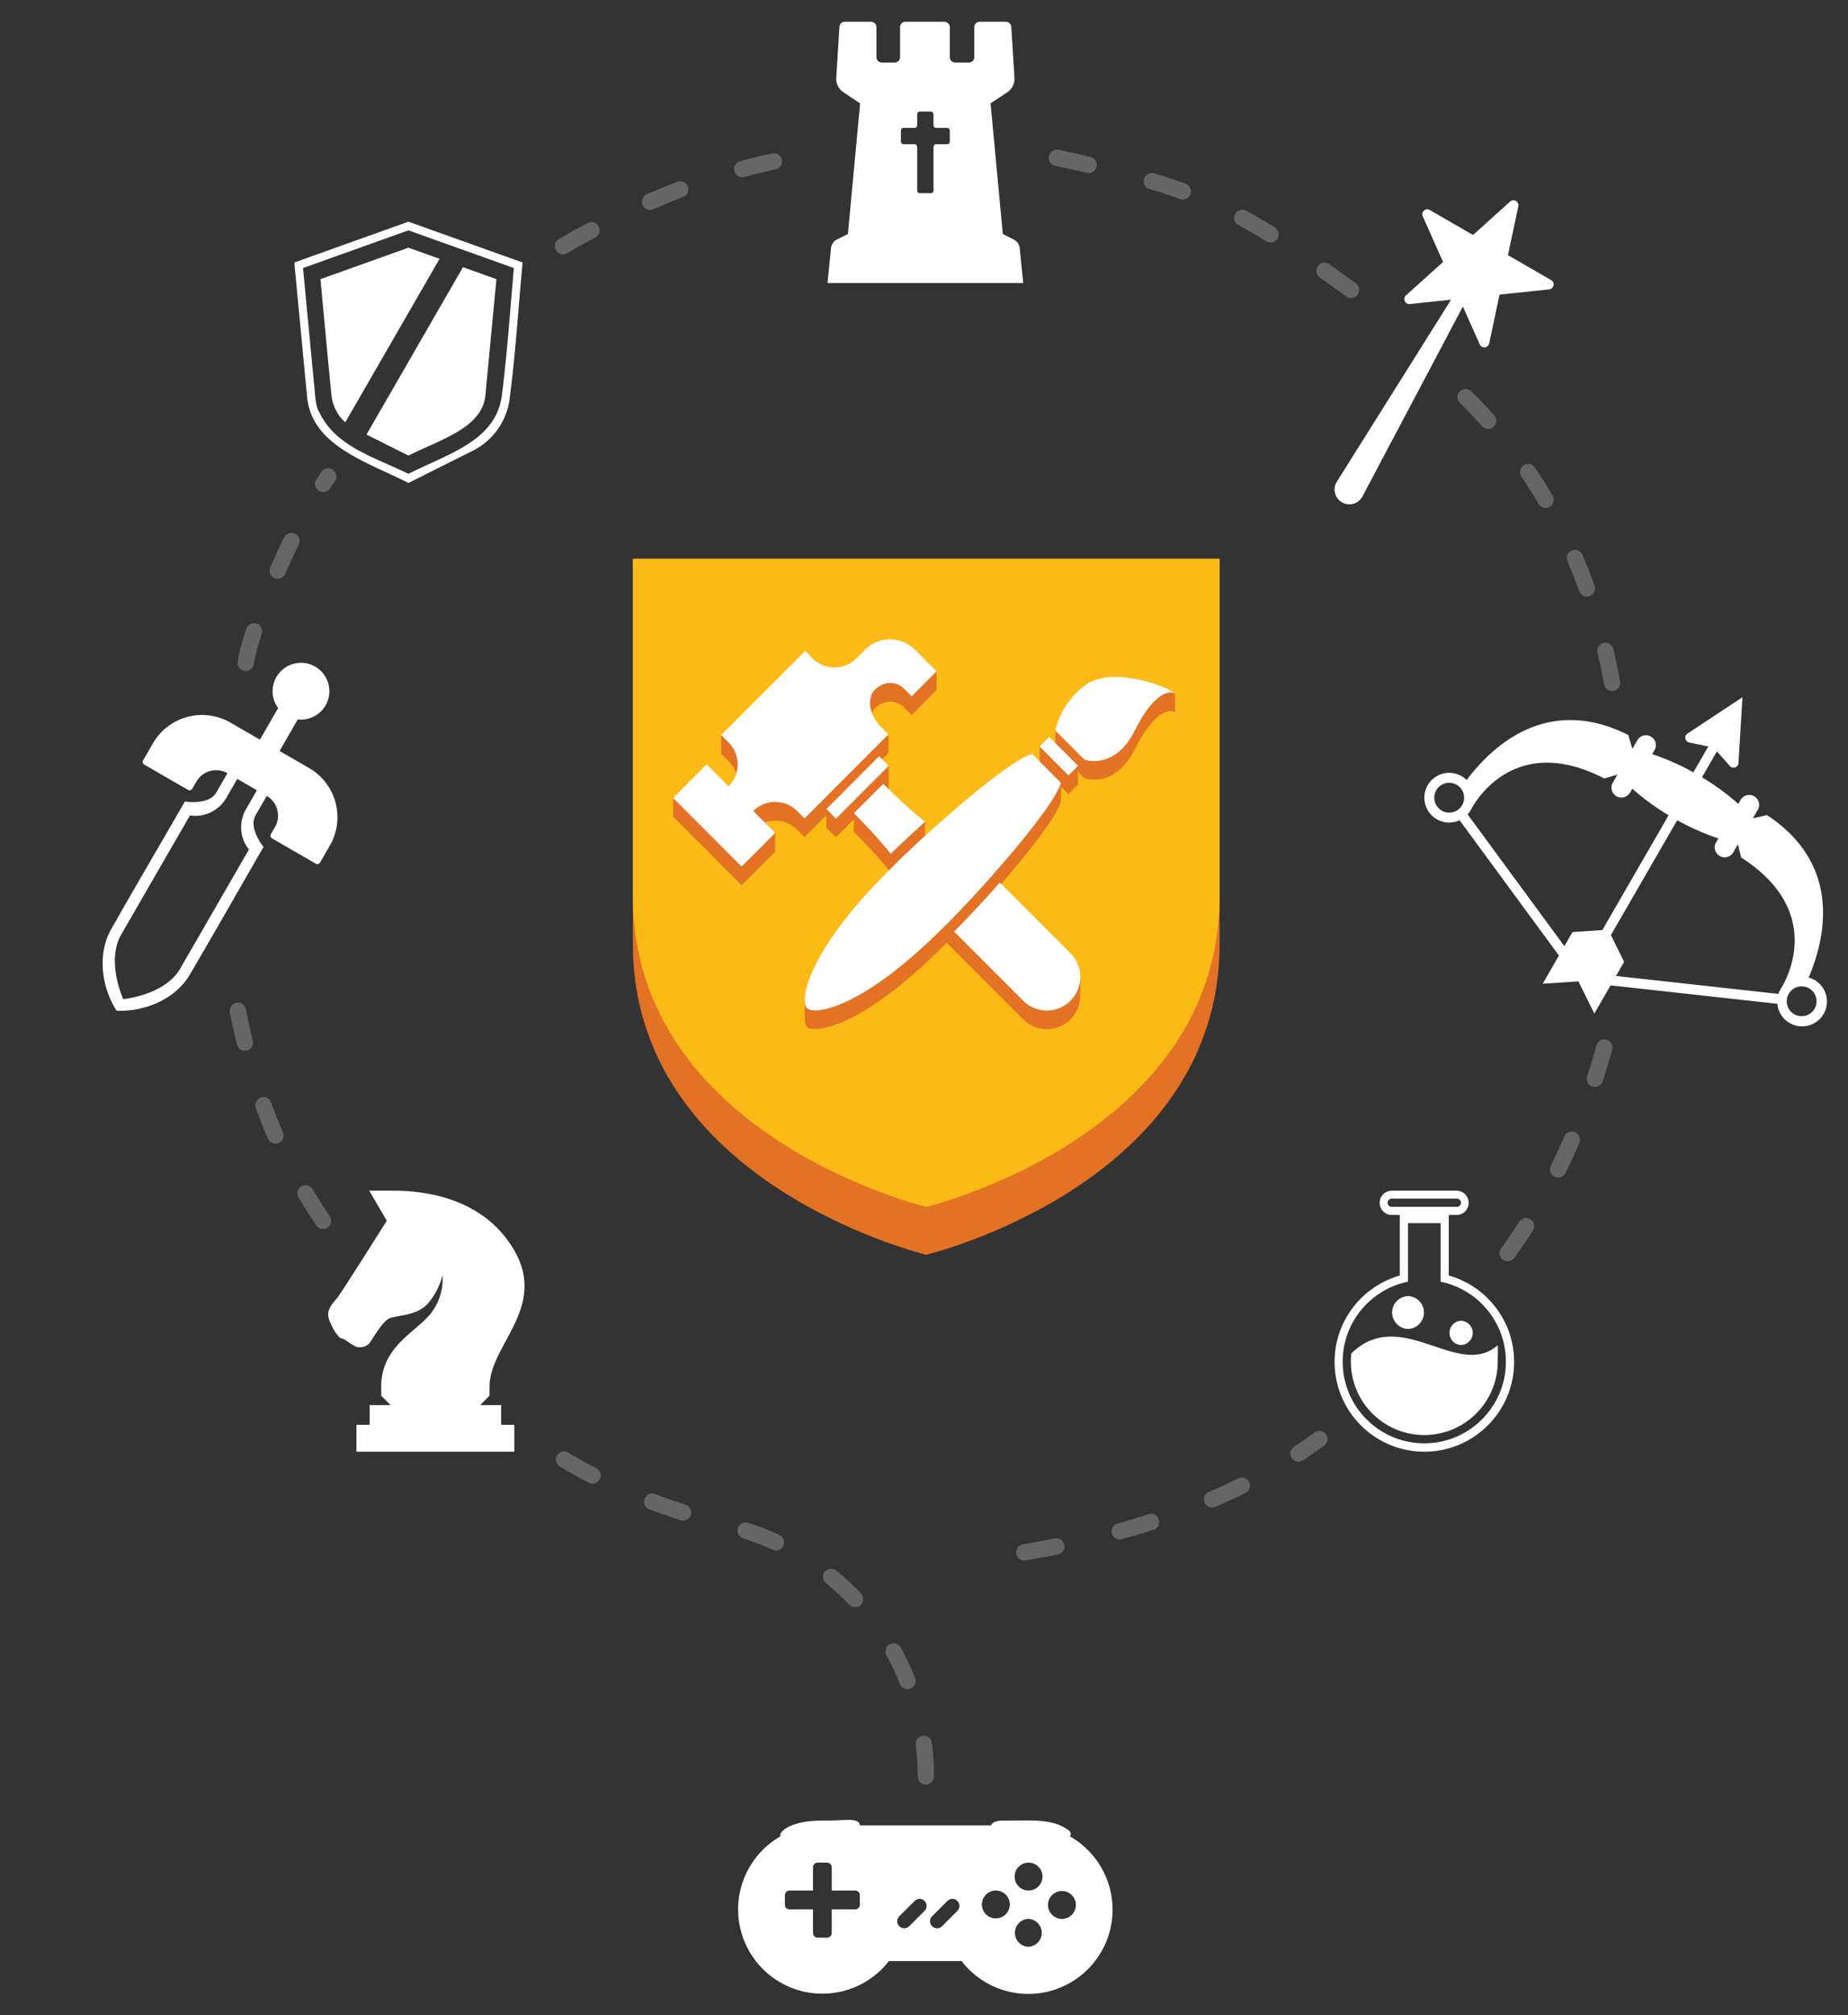<svg viewBox="0 0 255 278" width="255" height="278" xmlns="http://www.w3.org/2000/svg" fill-rule="evenodd" clip-rule="evenodd" stroke-linecap="round" stroke-linejoin="round" stroke-miterlimit="1"><rect x="0" y="0" width="255" height="278" fill="#333333" stroke="none"/><path fill="none" d="M0 0h255v277.5H0z"/><path d="M141.186 39.039h-27l.481-4.809c.051-.512.361-.962.821-1.192l1.511-.757 1.687-18.019-2.297-1.533a2.25 2.25 0 0 1-.997-2.012l.438-7.014a.75.75 0 0 1 .748-.703h3.608a.75.75 0 0 1 .75.75v4.131c0 .414.336.75.75.75h1.763a.75.75 0 0 0 .75-.75V3.75a.75.75 0 0 1 .75-.75h5.362a.75.75 0 0 1 .75.75v4.131c0 .414.336.75.75.75h1.875a.75.75 0 0 0 .75-.75V3.75a.75.75 0 0 1 .75-.75h3.608a.75.75 0 0 1 .749.703l.438 7.014c.05.8-.33 1.567-.997 2.012l-2.298 1.533 1.688 18.019 1.511.757c.46.23.77.68.821 1.192l.48 4.809zm-12-21.398a.376.376 0 0 1-.375-.375v-1.503a.375.375 0 0 0-.375-.375h-1.5a.376.376 0 0 0-.375.375v1.503a.375.375 0 0 1-.375.375h-1.5a.375.375 0 0 0-.375.375v1.502a.375.375 0 0 0 .375.375h1.5c.207 0 .375.168.375.375v6.007c0 .208.168.375.375.375h1.5a.374.374 0 0 0 .375-.375v-6.007c0-.207.168-.375.375-.375h1.5a.37.37 0 0 0 .265-.11.37.37 0 0 0 .11-.265v-1.502a.37.37 0 0 0-.11-.265.37.37 0 0 0-.265-.11h-1.5zM72.11 36.21c-.598 6.375-.983 12.776-1.828 19.111a9.38 9.38 0 0 1-4.883 6.772l-9.039 4.524-.861-.425c-5.612-2.719-12.406-5.01-13.112-11.303L40.61 36.21l15.75-5.632 15.75 5.632zm-30.297.765l1.693 17.798c.195 1.733.448 1.858.645 2.262 2.241 4.572 7.523 6.037 12.131 8.287l.076.037c5.675-2.84 12.061-4.588 12.89-10.798.737-5.72 1.112-11.462 1.631-17.253l.03-.332-14.549-5.202-14.547 5.201zm22.072-.119l4.616 1.651-1.526 16.048c-.462 4.479-6.16 6.055-10.615 8.285l-5.789-2.898 13.314-23.086zm-3.231-1.155L47.646 58.256a5.774 5.774 0 0 1-1.889-3.597c-.555-5.38-1.026-10.768-1.538-16.152l12.141-4.341 4.294 1.535z" fill="#fff"/><g opacity=".25" fill="none" stroke="#fff" stroke-width="2.25" stroke-dasharray="4.5,9,0,0"><path d="M221.386 144.504c-3.274 11.567-8.051 21.456-14.33 29.667M141.331 214.138c15.936-2.725 29.794-7.632 40.715-15.619M77.682 33.954c12.472-7.295 24.631-11.52 36.504-12.935M145.831 21.769c20.544 4.383 25.596 7.249 41.638 18.981M202.238 54.778c10.695 10.515 17.78 24.28 20.559 41.404M127.758 245.044v-.001c0-16.148-10.883-30.268-26.499-34.38-8.587-2.211-17.779-5.525-25.132-10.416M32.824 139.432c3.445 17.523 9.251 25.126 13.739 31.982M33.911 91.432c.698-4.929 6.509-18.734 11.373-25.708"/></g><path d="M122.654 270.513a11.604 11.604 0 0 1-9.177 4.493c-6.415 0-11.623-5.208-11.623-11.623 0-4.308 2.35-8.072 5.836-10.079-.112-.323.162-.825 1.134-1.313 1.782-.87 3.827-.878 5.783-.876 1.498.006 3.4-.293 3.872.259a.736.736 0 0 1 .187.42h18.083c.084-.323.556-.649 1.647-.663l1.401-.012c.746-.003 1.491-.007 2.237-.005 1.889.019 3.889.186 5.463 1.389.279.249.339.599.129.802a11.622 11.622 0 0 1 5.892 10.112c0 6.415-5.208 11.623-11.622 11.623a11.605 11.605 0 0 1-9.203-4.527h-10.039zm19.242-5.82a1.925 1.925 0 0 1 0 3.847 1.925 1.925 0 0 1 0-3.847zm-27.126-3.913v-3.2a.647.647 0 0 0-.646-.646h-1.294a.647.647 0 0 0-.646.646v3.2h-3.233a.65.65 0 0 0-.647.647v1.31a.647.647 0 0 0 .647.646h3.233v3.25a.65.65 0 0 0 .646.647h1.294a.647.647 0 0 0 .646-.647v-3.25h3.233a.65.65 0 0 0 .647-.646v-1.31a.65.65 0 0 0-.647-.647h-3.233zm12.805 1.438a.972.972 0 0 0-1.372 0l-2.113 2.113a.972.972 0 0 0 0 1.372.972.972 0 0 0 1.372 0l2.113-2.113a.972.972 0 0 0 0-1.372zm4.526 0a.97.97 0 0 0-1.371 0l-2.113 2.113a.97.97 0 1 0 1.372 1.372l2.112-2.113a.97.97 0 0 0 0-1.372zm14.355-1.371a1.924 1.924 0 1 1-.001 3.845 1.924 1.924 0 0 1 .001-3.845zm-9.087-.067a1.924 1.924 0 1 1-.001 3.847 1.924 1.924 0 0 1 .001-3.847zm4.56-3.846a1.923 1.923 0 1 1 0 3.846 1.923 1.923 0 0 1 0-3.846zM38.378 97.673a3.92 3.92 0 0 1-.24-4.283 3.917 3.917 0 1 1 2.953 5.849l-2.512 4.352 4.069 2.349a7.833 7.833 0 0 1 2.866 10.698l-1.352 2.342a.428.428 0 0 1-.585.157l-6.04-3.488a.428.428 0 0 1-.157-.585l.569-.985a3.13 3.13 0 0 0 .313-2.377 3.142 3.142 0 0 0-1.454-1.912l-1.561 2.705c-.987 1.76 1.116 4.332 1.116 4.332-3.412 5.908-6.777 11.843-10.234 17.725-2.05 3.366-6.294 5.034-10.045 4.869-2.019-3.166-2.697-7.676-.806-11.134 3.365-5.935 6.822-11.817 10.234-17.725 0 0 3.278.535 4.309-1.2l1.562-2.704a3.147 3.147 0 0 0-2.383-.304 3.131 3.131 0 0 0-1.902 1.46l-.569.985a.425.425 0 0 1-.585.157l-6.04-3.487a.428.428 0 0 1-.157-.585l1.352-2.342a7.834 7.834 0 0 1 10.698-2.866l4.069 2.349 2.512-4.352zm-2.926 11.334l-2.713-1.566-1.566 2.713c-1.004 1.688-3.072 2.668-4.954 2.315l-9.508 16.469c-1.994 3.516.065 8.363.295 8.885.568-.061 5.795-.701 7.843-4.187l9.508-16.468c-1.247-1.454-1.432-3.735-.472-5.448l1.567-2.713zM233.664 106.534l2.061-3.569-2.627-.537a.687.687 0 0 1-.24-1.244l7.575-5.002-.544 9.061a.684.684 0 0 1-1.197.414l-1.779-2.006-2.061 3.569c3.124 1.884 5.002 3.671 5.005 3.674l.343-.594a1.372 1.372 0 0 1 2.375 1.371l-.685 1.188.028.016 1.894-.443c10.453 6.868 8.042 17.068 5.761 22.411a3.43 3.43 0 0 1 2.063 5.021 3.43 3.43 0 0 1-4.684 1.255 3.424 3.424 0 0 1-1.699-2.656l-23.014-2.54-2.243 3.885-2.18-4.409-.054-.02-4.892.315 2.243-3.885-13.706-18.66a3.425 3.425 0 0 1-3.15-.144 3.43 3.43 0 0 1-1.255-4.684 3.43 3.43 0 0 1 5.38-.724c3.486-4.647 11.114-11.835 22.289-6.216l.576 1.905.701-1.215a1.372 1.372 0 0 1 2.375 1.372l-.343.593s2.488.734 5.684 2.498zm11.738 30.566a3.401 3.401 0 0 1 .436-.888c.922-1.533 5.736-10.671-5.58-17.927l-.445-1.829-.666 1.154a1.372 1.372 0 0 1-2.375-1.372l.342-.594c-.004-.001-2.49-.735-5.684-2.497l-9.146 15.841 1.826 3.694-1.122 1.944 22.414 2.474zm-15.159-24.639c-3.124-1.885-5.002-3.671-5.006-3.674l-.342.594a1.373 1.373 0 0 1-2.376-1.371l.666-1.154-1.807.529c-11.941-6.172-17.447 2.566-18.315 4.132a3.43 3.43 0 0 1-.55.821l13.349 18.174 1.122-1.944 4.112-.265 9.147-15.842zm19.452 23.907a2.058 2.058 0 1 0-2.056 3.563 2.058 2.058 0 0 0 2.056-3.563zM201 108.254a2.058 2.058 0 1 1-2.81.753 2.058 2.058 0 0 1 2.81-.753zM199.911 167.596v8.346c5.201 1.468 9.017 6.252 9.017 11.92 0 6.836-5.55 12.385-12.386 12.385-6.835 0-12.385-5.549-12.385-12.385 0-5.661 3.807-10.44 8.999-11.915V167.596h-1.141a1.675 1.675 0 0 1 0-3.349h9.037a1.676 1.676 0 0 1 0 3.349h-1.141zm-1.126 1.126h-4.503v8.078c-5.137 1.044-9.008 5.59-9.008 11.033 0 6.214 5.045 11.259 11.259 11.259s11.26-5.045 11.26-11.259c0-5.443-3.871-9.989-9.008-11.033v-8.078zm7.882 16.843c.041.37 0 1.871 0 2.252 0 5.593-4.541 10.133-10.134 10.133-5.592 0-10.133-4.54-10.133-10.133 0-.381.021-.756.062-1.126 6.889-6.68 14.697 3.676 20.205-1.126zm-5.052-3.378a1.676 1.676 0 0 1 0 3.349 1.676 1.676 0 0 1 0-3.349zm-7.322-3.4a2.264 2.264 0 0 1 0 4.526 2.264 2.264 0 0 1 0-4.526zm6.744-13.443h-9.007a.563.563 0 1 0 0 1.126h9.007a.563.563 0 1 0 0-1.126zM70.967 200.247H49.188v-3.708h1.815v-2.721h2.891l-1.291-1.291v-1.271c0-5.601 4.944-7.57 6.897-10.146 1.953-2.575 1.539-5.209 1.539-5.209s-.342 1.954-1.927 3.825c-1.586 1.872-4.407 1.651-5.432 2.154-1.025.504-2.408 3.116-2.764 3.464-.355.347-.943.573-1.568.473-.626-.1-1.673-1.087-2.095-1.155-.422-.066-.626-.438-.91-.799-.284-.36-.588-1.041-.725-1.331-.138-.291-.44-.955-.296-1.599.144-.644.636-1.246 1.169-1.85.533-.604 6.882-10.7 6.882-10.7l-2.427-4.136h3.73c4.263.048 11.193 1.105 15.391 6.859 6.394 8.761-2.516 14.102-2.516 20.15v1.271l-1.291 1.291h2.892v2.721h1.815v3.708zM200.227 41.342l-5.689.598a.689.689 0 0 1-.532-1.196l5.116-4.607-2.8-6.289a.687.687 0 0 1 .973-.877l5.962 3.443 5.117-4.607a.688.688 0 0 1 1.134.655l-1.432 6.734 5.963 3.442a.69.69 0 0 1-.273 1.281l-6.847.72-1.431 6.734a.689.689 0 0 1-1.302.137l-2.327-5.225-13.857 26.195a2.037 2.037 0 0 1-2.822.813l-.003-.003a2.038 2.038 0 0 1-.708-2.849l15.758-25.099z" fill="#fff"/><path d="M127.81 77.078H87.328v53.128c0 33.194 40.482 42.872 40.482 42.872s40.483-9.678 40.483-42.872V77.078H127.81z" fill="#e37225" fill-rule="nonzero"/><path d="M127.81 77.078H87.328v46.523c0 33.194 40.482 42.872 40.482 42.872s40.483-9.678 40.483-42.872V77.078H127.81z" fill="#fcba16" fill-rule="nonzero"/><path d="M161.724 97.961l.011.002.033.023-.044-.025m-2.296-2.466l-2.189.854c-2.629-.571-5.667-.664-7.55.784a11.288 11.288 0 0 0-2.952 3.369l-1.1.286v2.93l.421.393-1.772-1.002-.834-.134v3.76l1.112 1.248h-.736l-1.41-1.412c-2.289.634-8.187 5.373-13.608 10.257a50.297 50.297 0 0 1-1.165-.901v-2.574l-3.591-.626a.363.363 0 0 1 .01.084c-.509-.478-1.051-1-1.627-1.567l.188-3.03v-2.572l-1.135-.672 1.1-1.102v-2.572l-1.562.914c-1.145-1.553-1.319-3.416-.332-4.47 1.32-1.321 3.01-1.219 4.119-.108l.987.987 3.429-3.433v-2.573l-1.987.478-.022.084-1.24-1.242.25.251a4.845 4.845 0 0 0-6.858 0l-1.203 1.204v-.001a4.275 4.275 0 0 1-6.051 0l-1.015-1.016-9.202 9.21-.733-1.071-1.646.88v2.574l1.016 1.016a4.288 4.288 0 0 1 0 6.057l-3.025-3.029-2.718 2.722-1.914-.657v2.573l9.454 9.464 4.631-4.637V114.9l-2.524-.865a4.263 4.263 0 0 1 5.55.41l1.015 1.017 2.153-2.156.004.003.863-.863v1.727l1.322 1.324 2.476-2.479v1.734c2.958 2.962 4.678 5.017 5.988 6.748-.441.429-.866.848-1.271 1.254-6.777 6.783-9.78 11.822-10.908 15.003l-.579.12v2.703l.002.001c.009.538.126.897.298 1.069.942.943 7.42.268 18.876-11.2l.402-.405c.17.174.345.352.528.535l9.927 9.939.005-.005c.031.032.058.067.09.098a4.614 4.614 0 0 0 6.531 0 4.598 4.598 0 0 0 1.335-3.453l.018-.021v-2.414l-.344.87a4.615 4.615 0 0 0-1.009-1.52c-.032-.032-.067-.058-.099-.089l.003-.003-9.927-9.939a83.652 83.652 0 0 0-.757-.744c4.591-5.173 8.862-10.576 9.462-12.744v-2.059l1.034 1.036 1.322-1.323v-1.729l.863.864s4.186 1.57 6.972-4.004c2.786-5.574 4.986-5.49 5.562-5.083v-2.573c-.365-.272-.862-.494-2.723-.189" fill="#e37225" fill-rule="nonzero"/><path d="M142.418 103.998c-3.249.9-13.763 10.066-19.874 16.183-11.455 11.468-12.13 17.953-11.188 18.896.943.944 7.421.268 18.877-11.199 6.11-6.118 15.266-16.643 16.164-19.896l-3.979-3.984z" fill="#fff" fill-rule="nonzero"/><path d="M144.774 101.652l3.98 3.984-1.322 1.323-3.98-3.984 1.322-1.323z" fill="#fff"/><path d="M149.617 104.772s4.187 1.569 6.972-4.004c2.785-5.574 4.987-5.491 5.563-5.083-1.278-1.138-8.922-3.847-12.462-1.124-3.542 2.723-4.053 6.227-4.053 6.227l3.98 3.984zM129.231 92.613l-3.249-3.252.25.251a4.847 4.847 0 0 0-6.859 0l-1.202 1.204v-.001a4.275 4.275 0 0 1-6.051 0l-1.016-1.017-11.58 11.592 1.016 1.018a4.288 4.288 0 0 1 0 6.057l-3.025-3.029-4.632 4.637 9.453 9.464 4.632-4.637-3.024-3.029a4.277 4.277 0 0 1 6.05 0l1.015 1.018 2.153-2.155.004.003 7.274-7.283-.002-.003 2.152-2.155-.986-.987c-1.647-1.649-2.042-3.93-.908-5.141 1.32-1.321 3.01-1.219 4.119-.109l.987.987 3.429-3.433z" fill="#fff" fill-rule="nonzero"/><path d="M121.304 104.318l1.322 1.323-7.275 7.283-1.322-1.324 7.275-7.282z" fill="#fff"/><path d="M127.645 113.353c-1.528-1.218-3.339-2.806-5.764-5.233l-4.054 4.06c2.334 2.337 3.887 4.1 5.085 5.595a184.085 184.085 0 0 1 4.733-4.422M128.811 114.256a177.459 177.459 0 0 0-4.997 4.672c2.158 2.856 3.218 4.845 6.823 8.54a175.278 175.278 0 0 0 6.296-6.74c-3.472-3.361-5.425-4.447-8.122-6.472M147.716 131.502c-.032-.032-.067-.058-.099-.09l.004-.003-9.653-9.663a178.76 178.76 0 0 1-6.308 6.76l9.431 9.439.004-.004c.031.032.058.067.09.099a4.615 4.615 0 0 0 6.531 0 4.627 4.627 0 0 0 0-6.538" fill="#fff" fill-rule="nonzero"/></svg>